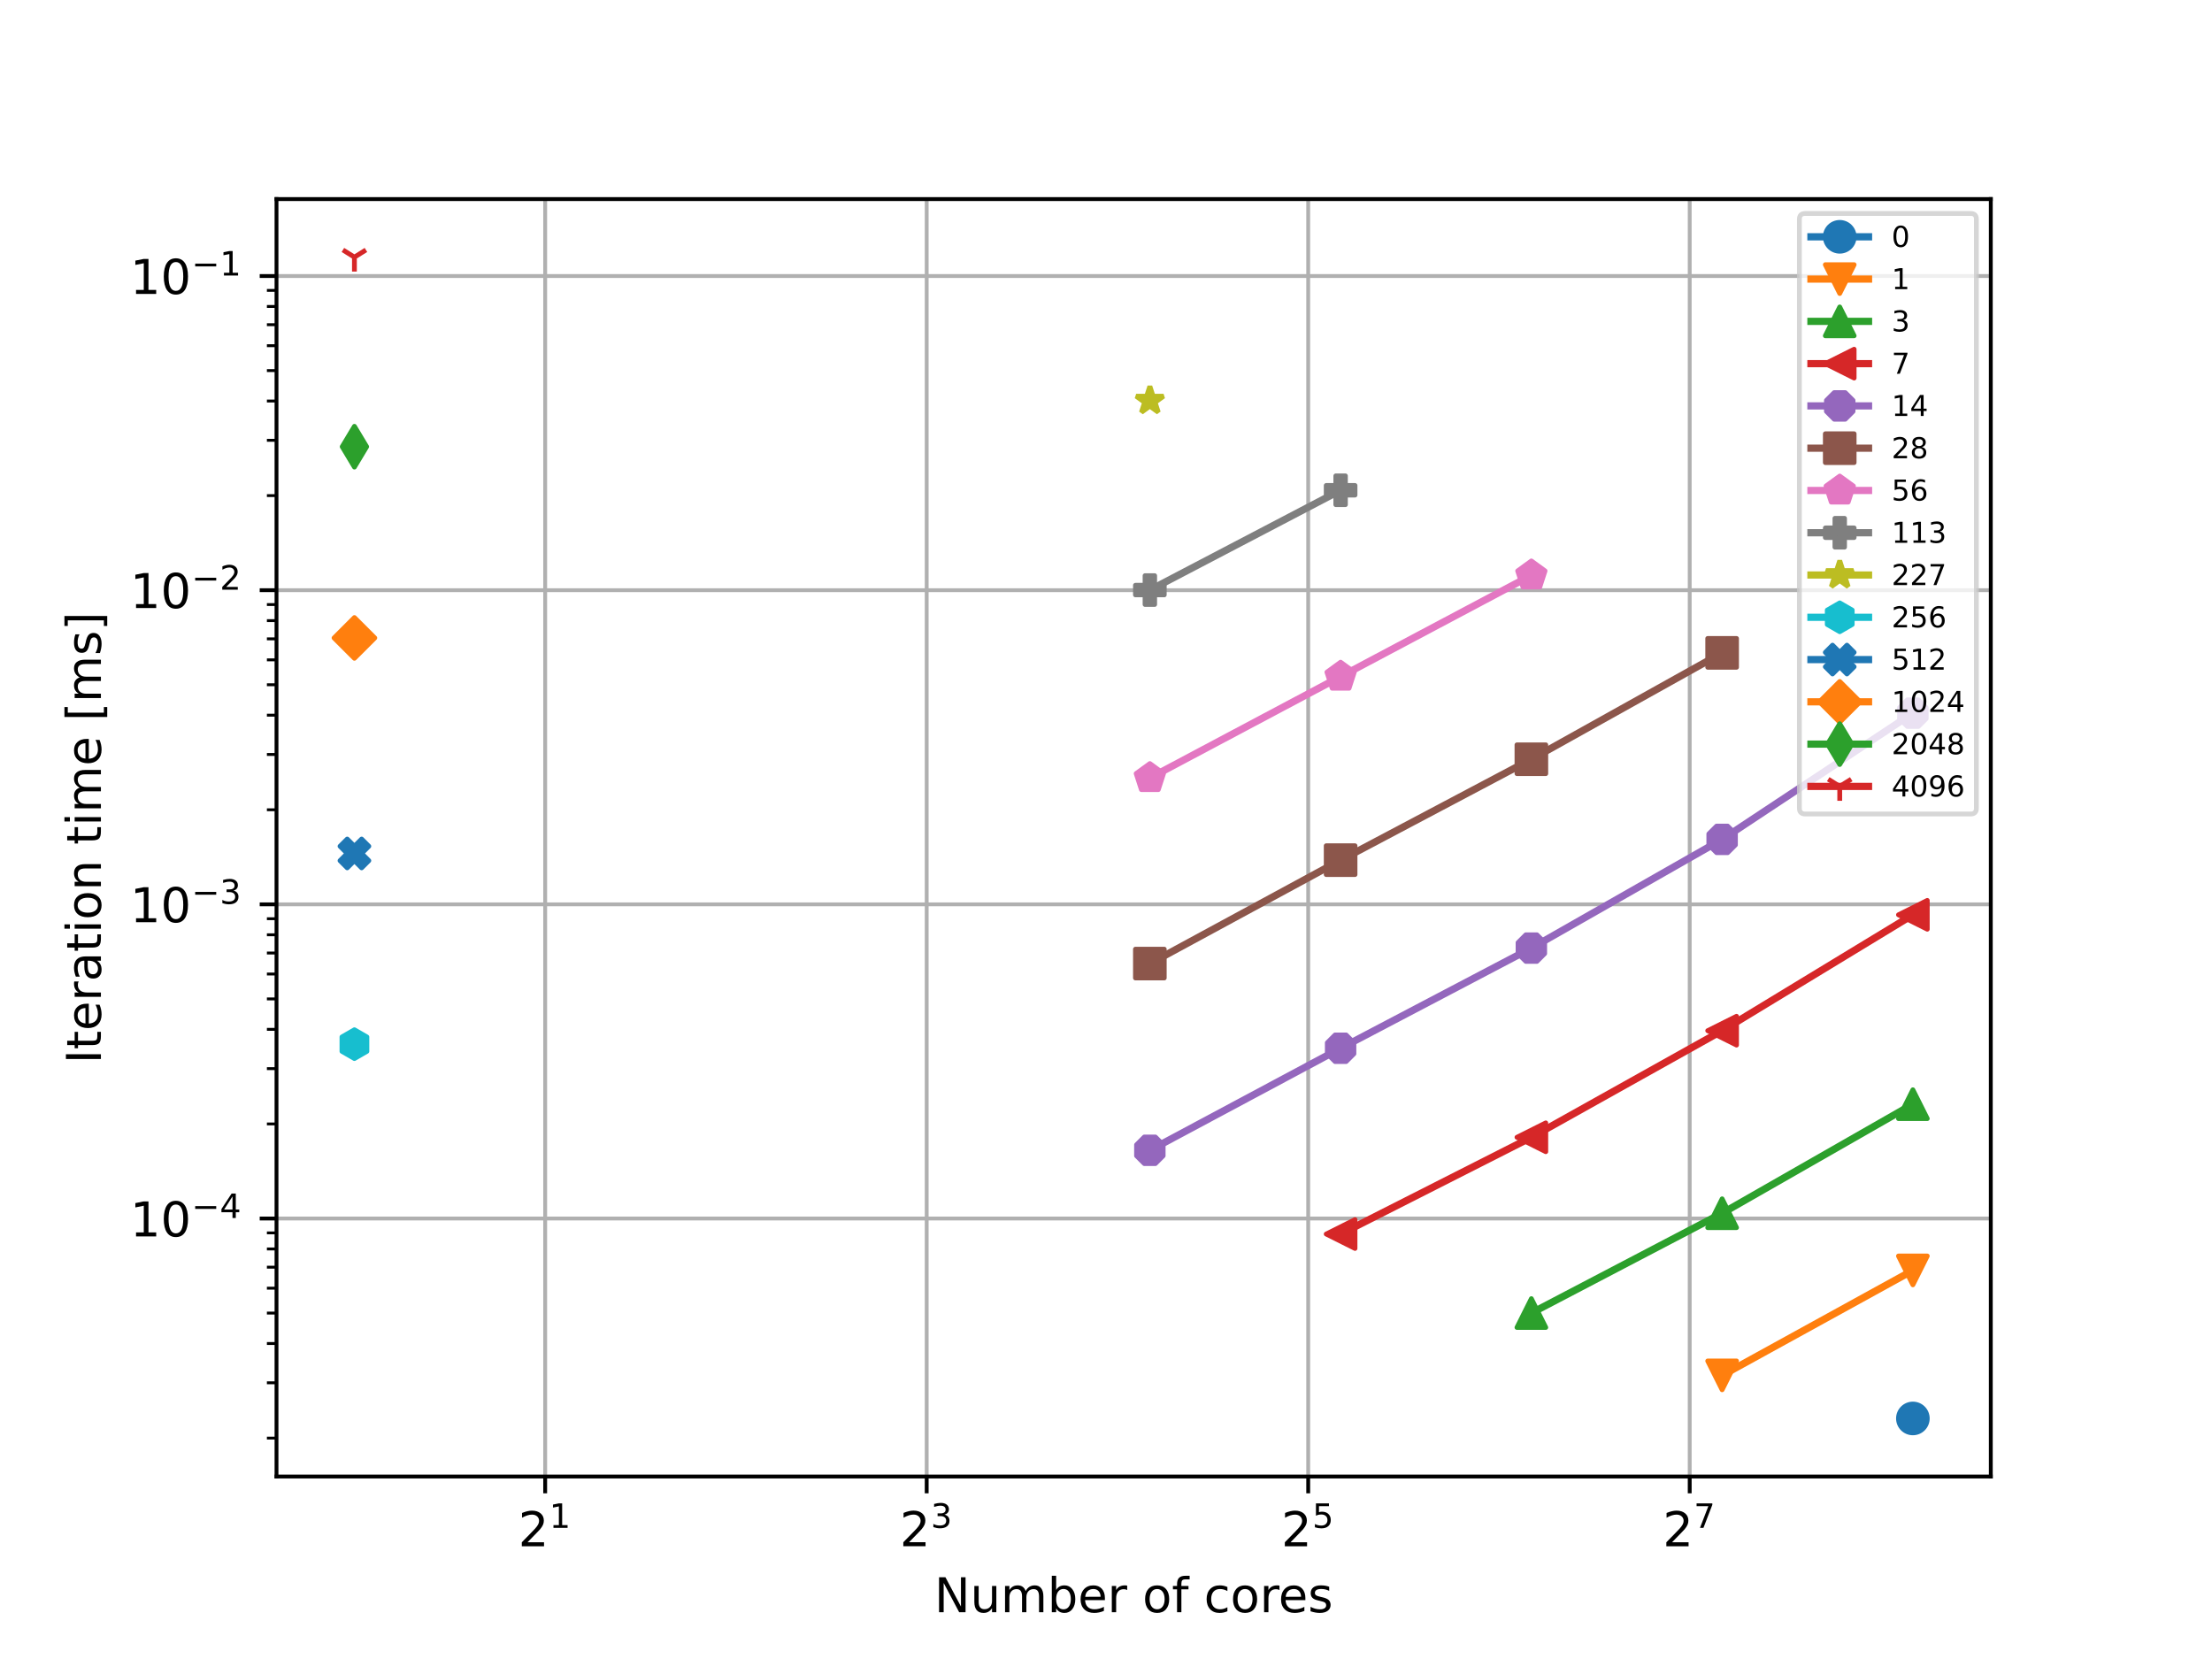 <?xml version="1.0" encoding="utf-8" standalone="no"?>
<!DOCTYPE svg PUBLIC "-//W3C//DTD SVG 1.1//EN"
  "http://www.w3.org/Graphics/SVG/1.1/DTD/svg11.dtd">
<!-- Created with matplotlib (https://matplotlib.org/) -->
<svg height="345.6pt" version="1.1" viewBox="0 0 460.8 345.6" width="460.8pt" xmlns="http://www.w3.org/2000/svg" xmlns:xlink="http://www.w3.org/1999/xlink">
 <defs>
  <style type="text/css">
*{stroke-linecap:butt;stroke-linejoin:round;}
  </style>
 </defs>
 <g id="figure_1">
  <g id="patch_1">
   <path d="M 0 345.6 
L 460.8 345.6 
L 460.8 0 
L 0 0 
z
" style="fill:#ffffff;"/>
  </g>
  <g id="axes_1">
   <g id="patch_2">
    <path d="M 57.6 307.584 
L 414.72 307.584 
L 414.72 41.472 
L 57.6 41.472 
z
" style="fill:#ffffff;"/>
   </g>
   <g id="matplotlib.axis_1">
    <g id="xtick_1">
     <g id="line2d_1">
      <path clip-path="url(#p48993c7943)" d="M 113.57 307.584 
L 113.57 41.472 
" style="fill:none;stroke:#b0b0b0;stroke-linecap:square;stroke-width:0.8;"/>
     </g>
     <g id="line2d_2">
      <defs>
       <path d="M 0 0 
L 0 3.5 
" id="ma64b5d88a6" style="stroke:#000000;stroke-width:0.8;"/>
      </defs>
      <g>
       <use style="stroke:#000000;stroke-width:0.8;" x="113.57" xlink:href="#ma64b5d88a6" y="307.584"/>
      </g>
     </g>
     <g id="text_1">
      <!-- $\mathdefault{2^{1}}$ -->
      <defs>
       <path d="M 19.188 8.297 
L 53.609 8.297 
L 53.609 0 
L 7.328 0 
L 7.328 8.297 
Q 12.938 14.109 22.625 23.891 
Q 32.328 33.688 34.812 36.531 
Q 39.547 41.844 41.422 45.531 
Q 43.312 49.219 43.312 52.781 
Q 43.312 58.594 39.234 62.25 
Q 35.156 65.922 28.609 65.922 
Q 23.969 65.922 18.812 64.312 
Q 13.672 62.703 7.812 59.422 
L 7.812 69.391 
Q 13.766 71.781 18.938 73 
Q 24.125 74.219 28.422 74.219 
Q 39.75 74.219 46.484 68.547 
Q 53.219 62.891 53.219 53.422 
Q 53.219 48.922 51.531 44.891 
Q 49.859 40.875 45.406 35.406 
Q 44.188 33.984 37.641 27.219 
Q 31.109 20.453 19.188 8.297 
z
" id="DejaVuSans-50"/>
       <path d="M 12.406 8.297 
L 28.516 8.297 
L 28.516 63.922 
L 10.984 60.406 
L 10.984 69.391 
L 28.422 72.906 
L 38.281 72.906 
L 38.281 8.297 
L 54.391 8.297 
L 54.391 0 
L 12.406 0 
z
" id="DejaVuSans-49"/>
      </defs>
      <g transform="translate(107.97 322.182)scale(0.1 -0.1)">
       <use transform="translate(0 0.684)" xlink:href="#DejaVuSans-50"/>
       <use transform="translate(64.58 38.966)scale(0.7)" xlink:href="#DejaVuSans-49"/>
      </g>
     </g>
    </g>
    <g id="xtick_2">
     <g id="line2d_3">
      <path clip-path="url(#p48993c7943)" d="M 193.046 307.584 
L 193.046 41.472 
" style="fill:none;stroke:#b0b0b0;stroke-linecap:square;stroke-width:0.8;"/>
     </g>
     <g id="line2d_4">
      <g>
       <use style="stroke:#000000;stroke-width:0.8;" x="193.046" xlink:href="#ma64b5d88a6" y="307.584"/>
      </g>
     </g>
     <g id="text_2">
      <!-- $\mathdefault{2^{3}}$ -->
      <defs>
       <path d="M 40.578 39.312 
Q 47.656 37.797 51.625 33 
Q 55.609 28.219 55.609 21.188 
Q 55.609 10.406 48.188 4.484 
Q 40.766 -1.422 27.094 -1.422 
Q 22.516 -1.422 17.656 -0.516 
Q 12.797 0.391 7.625 2.203 
L 7.625 11.719 
Q 11.719 9.328 16.594 8.109 
Q 21.484 6.891 26.812 6.891 
Q 36.078 6.891 40.938 10.547 
Q 45.797 14.203 45.797 21.188 
Q 45.797 27.641 41.281 31.266 
Q 36.766 34.906 28.719 34.906 
L 20.219 34.906 
L 20.219 43.016 
L 29.109 43.016 
Q 36.375 43.016 40.234 45.922 
Q 44.094 48.828 44.094 54.297 
Q 44.094 59.906 40.109 62.906 
Q 36.141 65.922 28.719 65.922 
Q 24.656 65.922 20.016 65.031 
Q 15.375 64.156 9.812 62.312 
L 9.812 71.094 
Q 15.438 72.656 20.344 73.438 
Q 25.25 74.219 29.594 74.219 
Q 40.828 74.219 47.359 69.109 
Q 53.906 64.016 53.906 55.328 
Q 53.906 49.266 50.438 45.094 
Q 46.969 40.922 40.578 39.312 
z
" id="DejaVuSans-51"/>
      </defs>
      <g transform="translate(187.446 322.182)scale(0.1 -0.1)">
       <use transform="translate(0 0.766)" xlink:href="#DejaVuSans-50"/>
       <use transform="translate(64.58 39.047)scale(0.7)" xlink:href="#DejaVuSans-51"/>
      </g>
     </g>
    </g>
    <g id="xtick_3">
     <g id="line2d_5">
      <path clip-path="url(#p48993c7943)" d="M 272.522 307.584 
L 272.522 41.472 
" style="fill:none;stroke:#b0b0b0;stroke-linecap:square;stroke-width:0.8;"/>
     </g>
     <g id="line2d_6">
      <g>
       <use style="stroke:#000000;stroke-width:0.8;" x="272.522" xlink:href="#ma64b5d88a6" y="307.584"/>
      </g>
     </g>
     <g id="text_3">
      <!-- $\mathdefault{2^{5}}$ -->
      <defs>
       <path d="M 10.797 72.906 
L 49.516 72.906 
L 49.516 64.594 
L 19.828 64.594 
L 19.828 46.734 
Q 21.969 47.469 24.109 47.828 
Q 26.266 48.188 28.422 48.188 
Q 40.625 48.188 47.75 41.5 
Q 54.891 34.812 54.891 23.391 
Q 54.891 11.625 47.562 5.094 
Q 40.234 -1.422 26.906 -1.422 
Q 22.312 -1.422 17.547 -0.641 
Q 12.797 0.141 7.719 1.703 
L 7.719 11.625 
Q 12.109 9.234 16.797 8.062 
Q 21.484 6.891 26.703 6.891 
Q 35.156 6.891 40.078 11.328 
Q 45.016 15.766 45.016 23.391 
Q 45.016 31 40.078 35.438 
Q 35.156 39.891 26.703 39.891 
Q 22.75 39.891 18.812 39.016 
Q 14.891 38.141 10.797 36.281 
z
" id="DejaVuSans-53"/>
      </defs>
      <g transform="translate(266.922 322.182)scale(0.1 -0.1)">
       <use transform="translate(0 0.684)" xlink:href="#DejaVuSans-50"/>
       <use transform="translate(64.58 38.966)scale(0.7)" xlink:href="#DejaVuSans-53"/>
      </g>
     </g>
    </g>
    <g id="xtick_4">
     <g id="line2d_7">
      <path clip-path="url(#p48993c7943)" d="M 351.997 307.584 
L 351.997 41.472 
" style="fill:none;stroke:#b0b0b0;stroke-linecap:square;stroke-width:0.8;"/>
     </g>
     <g id="line2d_8">
      <g>
       <use style="stroke:#000000;stroke-width:0.8;" x="351.997" xlink:href="#ma64b5d88a6" y="307.584"/>
      </g>
     </g>
     <g id="text_4">
      <!-- $\mathdefault{2^{7}}$ -->
      <defs>
       <path d="M 8.203 72.906 
L 55.078 72.906 
L 55.078 68.703 
L 28.609 0 
L 18.312 0 
L 43.219 64.594 
L 8.203 64.594 
z
" id="DejaVuSans-55"/>
      </defs>
      <g transform="translate(346.397 322.182)scale(0.1 -0.1)">
       <use transform="translate(0 0.684)" xlink:href="#DejaVuSans-50"/>
       <use transform="translate(64.58 38.966)scale(0.7)" xlink:href="#DejaVuSans-55"/>
      </g>
     </g>
    </g>
    <g id="text_5">
     <!-- Number of cores -->
     <defs>
      <path d="M 9.812 72.906 
L 23.094 72.906 
L 55.422 11.922 
L 55.422 72.906 
L 64.984 72.906 
L 64.984 0 
L 51.703 0 
L 19.391 60.984 
L 19.391 0 
L 9.812 0 
z
" id="DejaVuSans-78"/>
      <path d="M 8.5 21.578 
L 8.5 54.688 
L 17.484 54.688 
L 17.484 21.922 
Q 17.484 14.156 20.5 10.266 
Q 23.531 6.391 29.594 6.391 
Q 36.859 6.391 41.078 11.031 
Q 45.312 15.672 45.312 23.688 
L 45.312 54.688 
L 54.297 54.688 
L 54.297 0 
L 45.312 0 
L 45.312 8.406 
Q 42.047 3.422 37.719 1 
Q 33.406 -1.422 27.688 -1.422 
Q 18.266 -1.422 13.375 4.438 
Q 8.5 10.297 8.5 21.578 
z
M 31.109 56 
z
" id="DejaVuSans-117"/>
      <path d="M 52 44.188 
Q 55.375 50.25 60.062 53.125 
Q 64.75 56 71.094 56 
Q 79.641 56 84.281 50.016 
Q 88.922 44.047 88.922 33.016 
L 88.922 0 
L 79.891 0 
L 79.891 32.719 
Q 79.891 40.578 77.094 44.375 
Q 74.312 48.188 68.609 48.188 
Q 61.625 48.188 57.562 43.547 
Q 53.516 38.922 53.516 30.906 
L 53.516 0 
L 44.484 0 
L 44.484 32.719 
Q 44.484 40.625 41.703 44.406 
Q 38.922 48.188 33.109 48.188 
Q 26.219 48.188 22.156 43.531 
Q 18.109 38.875 18.109 30.906 
L 18.109 0 
L 9.078 0 
L 9.078 54.688 
L 18.109 54.688 
L 18.109 46.188 
Q 21.188 51.219 25.484 53.609 
Q 29.781 56 35.688 56 
Q 41.656 56 45.828 52.969 
Q 50 49.953 52 44.188 
z
" id="DejaVuSans-109"/>
      <path d="M 48.688 27.297 
Q 48.688 37.203 44.609 42.844 
Q 40.531 48.484 33.406 48.484 
Q 26.266 48.484 22.188 42.844 
Q 18.109 37.203 18.109 27.297 
Q 18.109 17.391 22.188 11.75 
Q 26.266 6.109 33.406 6.109 
Q 40.531 6.109 44.609 11.75 
Q 48.688 17.391 48.688 27.297 
z
M 18.109 46.391 
Q 20.953 51.266 25.266 53.625 
Q 29.594 56 35.594 56 
Q 45.562 56 51.781 48.094 
Q 58.016 40.188 58.016 27.297 
Q 58.016 14.406 51.781 6.484 
Q 45.562 -1.422 35.594 -1.422 
Q 29.594 -1.422 25.266 0.953 
Q 20.953 3.328 18.109 8.203 
L 18.109 0 
L 9.078 0 
L 9.078 75.984 
L 18.109 75.984 
z
" id="DejaVuSans-98"/>
      <path d="M 56.203 29.594 
L 56.203 25.203 
L 14.891 25.203 
Q 15.484 15.922 20.484 11.062 
Q 25.484 6.203 34.422 6.203 
Q 39.594 6.203 44.453 7.469 
Q 49.312 8.734 54.109 11.281 
L 54.109 2.781 
Q 49.266 0.734 44.188 -0.344 
Q 39.109 -1.422 33.891 -1.422 
Q 20.797 -1.422 13.156 6.188 
Q 5.516 13.812 5.516 26.812 
Q 5.516 40.234 12.766 48.109 
Q 20.016 56 32.328 56 
Q 43.359 56 49.781 48.891 
Q 56.203 41.797 56.203 29.594 
z
M 47.219 32.234 
Q 47.125 39.594 43.094 43.984 
Q 39.062 48.391 32.422 48.391 
Q 24.906 48.391 20.391 44.141 
Q 15.875 39.891 15.188 32.172 
z
" id="DejaVuSans-101"/>
      <path d="M 41.109 46.297 
Q 39.594 47.172 37.812 47.578 
Q 36.031 48 33.891 48 
Q 26.266 48 22.188 43.047 
Q 18.109 38.094 18.109 28.812 
L 18.109 0 
L 9.078 0 
L 9.078 54.688 
L 18.109 54.688 
L 18.109 46.188 
Q 20.953 51.172 25.484 53.578 
Q 30.031 56 36.531 56 
Q 37.453 56 38.578 55.875 
Q 39.703 55.766 41.062 55.516 
z
" id="DejaVuSans-114"/>
      <path id="DejaVuSans-32"/>
      <path d="M 30.609 48.391 
Q 23.391 48.391 19.188 42.75 
Q 14.984 37.109 14.984 27.297 
Q 14.984 17.484 19.156 11.844 
Q 23.344 6.203 30.609 6.203 
Q 37.797 6.203 41.984 11.859 
Q 46.188 17.531 46.188 27.297 
Q 46.188 37.016 41.984 42.703 
Q 37.797 48.391 30.609 48.391 
z
M 30.609 56 
Q 42.328 56 49.016 48.375 
Q 55.719 40.766 55.719 27.297 
Q 55.719 13.875 49.016 6.219 
Q 42.328 -1.422 30.609 -1.422 
Q 18.844 -1.422 12.172 6.219 
Q 5.516 13.875 5.516 27.297 
Q 5.516 40.766 12.172 48.375 
Q 18.844 56 30.609 56 
z
" id="DejaVuSans-111"/>
      <path d="M 37.109 75.984 
L 37.109 68.5 
L 28.516 68.5 
Q 23.688 68.5 21.797 66.547 
Q 19.922 64.594 19.922 59.516 
L 19.922 54.688 
L 34.719 54.688 
L 34.719 47.703 
L 19.922 47.703 
L 19.922 0 
L 10.891 0 
L 10.891 47.703 
L 2.297 47.703 
L 2.297 54.688 
L 10.891 54.688 
L 10.891 58.5 
Q 10.891 67.625 15.141 71.797 
Q 19.391 75.984 28.609 75.984 
z
" id="DejaVuSans-102"/>
      <path d="M 48.781 52.594 
L 48.781 44.188 
Q 44.969 46.297 41.141 47.344 
Q 37.312 48.391 33.406 48.391 
Q 24.656 48.391 19.812 42.844 
Q 14.984 37.312 14.984 27.297 
Q 14.984 17.281 19.812 11.734 
Q 24.656 6.203 33.406 6.203 
Q 37.312 6.203 41.141 7.25 
Q 44.969 8.297 48.781 10.406 
L 48.781 2.094 
Q 45.016 0.344 40.984 -0.531 
Q 36.969 -1.422 32.422 -1.422 
Q 20.062 -1.422 12.781 6.344 
Q 5.516 14.109 5.516 27.297 
Q 5.516 40.672 12.859 48.328 
Q 20.219 56 33.016 56 
Q 37.156 56 41.109 55.141 
Q 45.062 54.297 48.781 52.594 
z
" id="DejaVuSans-99"/>
      <path d="M 44.281 53.078 
L 44.281 44.578 
Q 40.484 46.531 36.375 47.5 
Q 32.281 48.484 27.875 48.484 
Q 21.188 48.484 17.844 46.438 
Q 14.5 44.391 14.5 40.281 
Q 14.5 37.156 16.891 35.375 
Q 19.281 33.594 26.516 31.984 
L 29.594 31.297 
Q 39.156 29.25 43.188 25.516 
Q 47.219 21.781 47.219 15.094 
Q 47.219 7.469 41.188 3.016 
Q 35.156 -1.422 24.609 -1.422 
Q 20.219 -1.422 15.453 -0.562 
Q 10.688 0.297 5.422 2 
L 5.422 11.281 
Q 10.406 8.688 15.234 7.391 
Q 20.062 6.109 24.812 6.109 
Q 31.156 6.109 34.562 8.281 
Q 37.984 10.453 37.984 14.406 
Q 37.984 18.062 35.516 20.016 
Q 33.062 21.969 24.703 23.781 
L 21.578 24.516 
Q 13.234 26.266 9.516 29.906 
Q 5.812 33.547 5.812 39.891 
Q 5.812 47.609 11.281 51.797 
Q 16.75 56 26.812 56 
Q 31.781 56 36.172 55.266 
Q 40.578 54.547 44.281 53.078 
z
" id="DejaVuSans-115"/>
     </defs>
     <g transform="translate(194.644 335.861)scale(0.1 -0.1)">
      <use xlink:href="#DejaVuSans-78"/>
      <use x="74.805" xlink:href="#DejaVuSans-117"/>
      <use x="138.184" xlink:href="#DejaVuSans-109"/>
      <use x="235.596" xlink:href="#DejaVuSans-98"/>
      <use x="299.072" xlink:href="#DejaVuSans-101"/>
      <use x="360.596" xlink:href="#DejaVuSans-114"/>
      <use x="401.709" xlink:href="#DejaVuSans-32"/>
      <use x="433.496" xlink:href="#DejaVuSans-111"/>
      <use x="494.678" xlink:href="#DejaVuSans-102"/>
      <use x="529.883" xlink:href="#DejaVuSans-32"/>
      <use x="561.67" xlink:href="#DejaVuSans-99"/>
      <use x="616.65" xlink:href="#DejaVuSans-111"/>
      <use x="677.832" xlink:href="#DejaVuSans-114"/>
      <use x="716.695" xlink:href="#DejaVuSans-101"/>
      <use x="778.219" xlink:href="#DejaVuSans-115"/>
     </g>
    </g>
   </g>
   <g id="matplotlib.axis_2">
    <g id="ytick_1">
     <g id="line2d_9">
      <path clip-path="url(#p48993c7943)" d="M 57.6 253.837 
L 414.72 253.837 
" style="fill:none;stroke:#b0b0b0;stroke-linecap:square;stroke-width:0.8;"/>
     </g>
     <g id="line2d_10">
      <defs>
       <path d="M 0 0 
L -3.5 0 
" id="m80e54c0618" style="stroke:#000000;stroke-width:0.8;"/>
      </defs>
      <g>
       <use style="stroke:#000000;stroke-width:0.8;" x="57.6" xlink:href="#m80e54c0618" y="253.837"/>
      </g>
     </g>
     <g id="text_6">
      <!-- $\mathdefault{10^{-4}}$ -->
      <defs>
       <path d="M 31.781 66.406 
Q 24.172 66.406 20.328 58.906 
Q 16.5 51.422 16.5 36.375 
Q 16.5 21.391 20.328 13.891 
Q 24.172 6.391 31.781 6.391 
Q 39.453 6.391 43.281 13.891 
Q 47.125 21.391 47.125 36.375 
Q 47.125 51.422 43.281 58.906 
Q 39.453 66.406 31.781 66.406 
z
M 31.781 74.219 
Q 44.047 74.219 50.516 64.516 
Q 56.984 54.828 56.984 36.375 
Q 56.984 17.969 50.516 8.266 
Q 44.047 -1.422 31.781 -1.422 
Q 19.531 -1.422 13.062 8.266 
Q 6.594 17.969 6.594 36.375 
Q 6.594 54.828 13.062 64.516 
Q 19.531 74.219 31.781 74.219 
z
" id="DejaVuSans-48"/>
       <path d="M 10.594 35.5 
L 73.188 35.5 
L 73.188 27.203 
L 10.594 27.203 
z
" id="DejaVuSans-8722"/>
       <path d="M 37.797 64.312 
L 12.891 25.391 
L 37.797 25.391 
z
M 35.203 72.906 
L 47.609 72.906 
L 47.609 25.391 
L 58.016 25.391 
L 58.016 17.188 
L 47.609 17.188 
L 47.609 0 
L 37.797 0 
L 37.797 17.188 
L 4.891 17.188 
L 4.891 26.703 
z
" id="DejaVuSans-52"/>
      </defs>
      <g transform="translate(27.1 257.636)scale(0.1 -0.1)">
       <use transform="translate(0 0.684)" xlink:href="#DejaVuSans-49"/>
       <use transform="translate(63.623 0.684)" xlink:href="#DejaVuSans-48"/>
       <use transform="translate(128.203 38.966)scale(0.7)" xlink:href="#DejaVuSans-8722"/>
       <use transform="translate(186.855 38.966)scale(0.7)" xlink:href="#DejaVuSans-52"/>
      </g>
     </g>
    </g>
    <g id="ytick_2">
     <g id="line2d_11">
      <path clip-path="url(#p48993c7943)" d="M 57.6 188.391 
L 414.72 188.391 
" style="fill:none;stroke:#b0b0b0;stroke-linecap:square;stroke-width:0.8;"/>
     </g>
     <g id="line2d_12">
      <g>
       <use style="stroke:#000000;stroke-width:0.8;" x="57.6" xlink:href="#m80e54c0618" y="188.391"/>
      </g>
     </g>
     <g id="text_7">
      <!-- $\mathdefault{10^{-3}}$ -->
      <g transform="translate(27.1 192.19)scale(0.1 -0.1)">
       <use transform="translate(0 0.766)" xlink:href="#DejaVuSans-49"/>
       <use transform="translate(63.623 0.766)" xlink:href="#DejaVuSans-48"/>
       <use transform="translate(128.203 39.047)scale(0.7)" xlink:href="#DejaVuSans-8722"/>
       <use transform="translate(186.855 39.047)scale(0.7)" xlink:href="#DejaVuSans-51"/>
      </g>
     </g>
    </g>
    <g id="ytick_3">
     <g id="line2d_13">
      <path clip-path="url(#p48993c7943)" d="M 57.6 122.945 
L 414.72 122.945 
" style="fill:none;stroke:#b0b0b0;stroke-linecap:square;stroke-width:0.8;"/>
     </g>
     <g id="line2d_14">
      <g>
       <use style="stroke:#000000;stroke-width:0.8;" x="57.6" xlink:href="#m80e54c0618" y="122.945"/>
      </g>
     </g>
     <g id="text_8">
      <!-- $\mathdefault{10^{-2}}$ -->
      <g transform="translate(27.1 126.745)scale(0.1 -0.1)">
       <use transform="translate(0 0.766)" xlink:href="#DejaVuSans-49"/>
       <use transform="translate(63.623 0.766)" xlink:href="#DejaVuSans-48"/>
       <use transform="translate(128.203 39.047)scale(0.7)" xlink:href="#DejaVuSans-8722"/>
       <use transform="translate(186.855 39.047)scale(0.7)" xlink:href="#DejaVuSans-50"/>
      </g>
     </g>
    </g>
    <g id="ytick_4">
     <g id="line2d_15">
      <path clip-path="url(#p48993c7943)" d="M 57.6 57.5 
L 414.72 57.5 
" style="fill:none;stroke:#b0b0b0;stroke-linecap:square;stroke-width:0.8;"/>
     </g>
     <g id="line2d_16">
      <g>
       <use style="stroke:#000000;stroke-width:0.8;" x="57.6" xlink:href="#m80e54c0618" y="57.5"/>
      </g>
     </g>
     <g id="text_9">
      <!-- $\mathdefault{10^{-1}}$ -->
      <g transform="translate(27.1 61.299)scale(0.1 -0.1)">
       <use transform="translate(0 0.684)" xlink:href="#DejaVuSans-49"/>
       <use transform="translate(63.623 0.684)" xlink:href="#DejaVuSans-48"/>
       <use transform="translate(128.203 38.966)scale(0.7)" xlink:href="#DejaVuSans-8722"/>
       <use transform="translate(186.855 38.966)scale(0.7)" xlink:href="#DejaVuSans-49"/>
      </g>
     </g>
    </g>
    <g id="ytick_5">
     <g id="line2d_17">
      <defs>
       <path d="M 0 0 
L -2 0 
" id="m576c2c1001" style="stroke:#000000;stroke-width:0.6;"/>
      </defs>
      <g>
       <use style="stroke:#000000;stroke-width:0.6;" x="57.6" xlink:href="#m576c2c1001" y="299.581"/>
      </g>
     </g>
    </g>
    <g id="ytick_6">
     <g id="line2d_18">
      <g>
       <use style="stroke:#000000;stroke-width:0.6;" x="57.6" xlink:href="#m576c2c1001" y="288.057"/>
      </g>
     </g>
    </g>
    <g id="ytick_7">
     <g id="line2d_19">
      <g>
       <use style="stroke:#000000;stroke-width:0.6;" x="57.6" xlink:href="#m576c2c1001" y="279.88"/>
      </g>
     </g>
    </g>
    <g id="ytick_8">
     <g id="line2d_20">
      <g>
       <use style="stroke:#000000;stroke-width:0.6;" x="57.6" xlink:href="#m576c2c1001" y="273.538"/>
      </g>
     </g>
    </g>
    <g id="ytick_9">
     <g id="line2d_21">
      <g>
       <use style="stroke:#000000;stroke-width:0.6;" x="57.6" xlink:href="#m576c2c1001" y="268.356"/>
      </g>
     </g>
    </g>
    <g id="ytick_10">
     <g id="line2d_22">
      <g>
       <use style="stroke:#000000;stroke-width:0.6;" x="57.6" xlink:href="#m576c2c1001" y="263.974"/>
      </g>
     </g>
    </g>
    <g id="ytick_11">
     <g id="line2d_23">
      <g>
       <use style="stroke:#000000;stroke-width:0.6;" x="57.6" xlink:href="#m576c2c1001" y="260.179"/>
      </g>
     </g>
    </g>
    <g id="ytick_12">
     <g id="line2d_24">
      <g>
       <use style="stroke:#000000;stroke-width:0.6;" x="57.6" xlink:href="#m576c2c1001" y="256.831"/>
      </g>
     </g>
    </g>
    <g id="ytick_13">
     <g id="line2d_25">
      <g>
       <use style="stroke:#000000;stroke-width:0.6;" x="57.6" xlink:href="#m576c2c1001" y="234.135"/>
      </g>
     </g>
    </g>
    <g id="ytick_14">
     <g id="line2d_26">
      <g>
       <use style="stroke:#000000;stroke-width:0.6;" x="57.6" xlink:href="#m576c2c1001" y="222.611"/>
      </g>
     </g>
    </g>
    <g id="ytick_15">
     <g id="line2d_27">
      <g>
       <use style="stroke:#000000;stroke-width:0.6;" x="57.6" xlink:href="#m576c2c1001" y="214.434"/>
      </g>
     </g>
    </g>
    <g id="ytick_16">
     <g id="line2d_28">
      <g>
       <use style="stroke:#000000;stroke-width:0.6;" x="57.6" xlink:href="#m576c2c1001" y="208.092"/>
      </g>
     </g>
    </g>
    <g id="ytick_17">
     <g id="line2d_29">
      <g>
       <use style="stroke:#000000;stroke-width:0.6;" x="57.6" xlink:href="#m576c2c1001" y="202.91"/>
      </g>
     </g>
    </g>
    <g id="ytick_18">
     <g id="line2d_30">
      <g>
       <use style="stroke:#000000;stroke-width:0.6;" x="57.6" xlink:href="#m576c2c1001" y="198.529"/>
      </g>
     </g>
    </g>
    <g id="ytick_19">
     <g id="line2d_31">
      <g>
       <use style="stroke:#000000;stroke-width:0.6;" x="57.6" xlink:href="#m576c2c1001" y="194.733"/>
      </g>
     </g>
    </g>
    <g id="ytick_20">
     <g id="line2d_32">
      <g>
       <use style="stroke:#000000;stroke-width:0.6;" x="57.6" xlink:href="#m576c2c1001" y="191.386"/>
      </g>
     </g>
    </g>
    <g id="ytick_21">
     <g id="line2d_33">
      <g>
       <use style="stroke:#000000;stroke-width:0.6;" x="57.6" xlink:href="#m576c2c1001" y="168.69"/>
      </g>
     </g>
    </g>
    <g id="ytick_22">
     <g id="line2d_34">
      <g>
       <use style="stroke:#000000;stroke-width:0.6;" x="57.6" xlink:href="#m576c2c1001" y="157.165"/>
      </g>
     </g>
    </g>
    <g id="ytick_23">
     <g id="line2d_35">
      <g>
       <use style="stroke:#000000;stroke-width:0.6;" x="57.6" xlink:href="#m576c2c1001" y="148.989"/>
      </g>
     </g>
    </g>
    <g id="ytick_24">
     <g id="line2d_36">
      <g>
       <use style="stroke:#000000;stroke-width:0.6;" x="57.6" xlink:href="#m576c2c1001" y="142.646"/>
      </g>
     </g>
    </g>
    <g id="ytick_25">
     <g id="line2d_37">
      <g>
       <use style="stroke:#000000;stroke-width:0.6;" x="57.6" xlink:href="#m576c2c1001" y="137.464"/>
      </g>
     </g>
    </g>
    <g id="ytick_26">
     <g id="line2d_38">
      <g>
       <use style="stroke:#000000;stroke-width:0.6;" x="57.6" xlink:href="#m576c2c1001" y="133.083"/>
      </g>
     </g>
    </g>
    <g id="ytick_27">
     <g id="line2d_39">
      <g>
       <use style="stroke:#000000;stroke-width:0.6;" x="57.6" xlink:href="#m576c2c1001" y="129.288"/>
      </g>
     </g>
    </g>
    <g id="ytick_28">
     <g id="line2d_40">
      <g>
       <use style="stroke:#000000;stroke-width:0.6;" x="57.6" xlink:href="#m576c2c1001" y="125.94"/>
      </g>
     </g>
    </g>
    <g id="ytick_29">
     <g id="line2d_41">
      <g>
       <use style="stroke:#000000;stroke-width:0.6;" x="57.6" xlink:href="#m576c2c1001" y="103.244"/>
      </g>
     </g>
    </g>
    <g id="ytick_30">
     <g id="line2d_42">
      <g>
       <use style="stroke:#000000;stroke-width:0.6;" x="57.6" xlink:href="#m576c2c1001" y="91.72"/>
      </g>
     </g>
    </g>
    <g id="ytick_31">
     <g id="line2d_43">
      <g>
       <use style="stroke:#000000;stroke-width:0.6;" x="57.6" xlink:href="#m576c2c1001" y="83.543"/>
      </g>
     </g>
    </g>
    <g id="ytick_32">
     <g id="line2d_44">
      <g>
       <use style="stroke:#000000;stroke-width:0.6;" x="57.6" xlink:href="#m576c2c1001" y="77.201"/>
      </g>
     </g>
    </g>
    <g id="ytick_33">
     <g id="line2d_45">
      <g>
       <use style="stroke:#000000;stroke-width:0.6;" x="57.6" xlink:href="#m576c2c1001" y="72.019"/>
      </g>
     </g>
    </g>
    <g id="ytick_34">
     <g id="line2d_46">
      <g>
       <use style="stroke:#000000;stroke-width:0.6;" x="57.6" xlink:href="#m576c2c1001" y="67.637"/>
      </g>
     </g>
    </g>
    <g id="ytick_35">
     <g id="line2d_47">
      <g>
       <use style="stroke:#000000;stroke-width:0.6;" x="57.6" xlink:href="#m576c2c1001" y="63.842"/>
      </g>
     </g>
    </g>
    <g id="ytick_36">
     <g id="line2d_48">
      <g>
       <use style="stroke:#000000;stroke-width:0.6;" x="57.6" xlink:href="#m576c2c1001" y="60.494"/>
      </g>
     </g>
    </g>
    <g id="text_10">
     <!-- Iteration time [ms] -->
     <defs>
      <path d="M 9.812 72.906 
L 19.672 72.906 
L 19.672 0 
L 9.812 0 
z
" id="DejaVuSans-73"/>
      <path d="M 18.312 70.219 
L 18.312 54.688 
L 36.812 54.688 
L 36.812 47.703 
L 18.312 47.703 
L 18.312 18.016 
Q 18.312 11.328 20.141 9.422 
Q 21.969 7.516 27.594 7.516 
L 36.812 7.516 
L 36.812 0 
L 27.594 0 
Q 17.188 0 13.234 3.875 
Q 9.281 7.766 9.281 18.016 
L 9.281 47.703 
L 2.688 47.703 
L 2.688 54.688 
L 9.281 54.688 
L 9.281 70.219 
z
" id="DejaVuSans-116"/>
      <path d="M 34.281 27.484 
Q 23.391 27.484 19.188 25 
Q 14.984 22.516 14.984 16.5 
Q 14.984 11.719 18.141 8.906 
Q 21.297 6.109 26.703 6.109 
Q 34.188 6.109 38.703 11.406 
Q 43.219 16.703 43.219 25.484 
L 43.219 27.484 
z
M 52.203 31.203 
L 52.203 0 
L 43.219 0 
L 43.219 8.297 
Q 40.141 3.328 35.547 0.953 
Q 30.953 -1.422 24.312 -1.422 
Q 15.922 -1.422 10.953 3.297 
Q 6 8.016 6 15.922 
Q 6 25.141 12.172 29.828 
Q 18.359 34.516 30.609 34.516 
L 43.219 34.516 
L 43.219 35.406 
Q 43.219 41.609 39.141 45 
Q 35.062 48.391 27.688 48.391 
Q 23 48.391 18.547 47.266 
Q 14.109 46.141 10.016 43.891 
L 10.016 52.203 
Q 14.938 54.109 19.578 55.047 
Q 24.219 56 28.609 56 
Q 40.484 56 46.344 49.844 
Q 52.203 43.703 52.203 31.203 
z
" id="DejaVuSans-97"/>
      <path d="M 9.422 54.688 
L 18.406 54.688 
L 18.406 0 
L 9.422 0 
z
M 9.422 75.984 
L 18.406 75.984 
L 18.406 64.594 
L 9.422 64.594 
z
" id="DejaVuSans-105"/>
      <path d="M 54.891 33.016 
L 54.891 0 
L 45.906 0 
L 45.906 32.719 
Q 45.906 40.484 42.875 44.328 
Q 39.844 48.188 33.797 48.188 
Q 26.516 48.188 22.312 43.547 
Q 18.109 38.922 18.109 30.906 
L 18.109 0 
L 9.078 0 
L 9.078 54.688 
L 18.109 54.688 
L 18.109 46.188 
Q 21.344 51.125 25.703 53.562 
Q 30.078 56 35.797 56 
Q 45.219 56 50.047 50.172 
Q 54.891 44.344 54.891 33.016 
z
" id="DejaVuSans-110"/>
      <path d="M 8.594 75.984 
L 29.297 75.984 
L 29.297 69 
L 17.578 69 
L 17.578 -6.203 
L 29.297 -6.203 
L 29.297 -13.188 
L 8.594 -13.188 
z
" id="DejaVuSans-91"/>
      <path d="M 30.422 75.984 
L 30.422 -13.188 
L 9.719 -13.188 
L 9.719 -6.203 
L 21.391 -6.203 
L 21.391 69 
L 9.719 69 
L 9.719 75.984 
z
" id="DejaVuSans-93"/>
     </defs>
     <g transform="translate(21.02 221.587)rotate(-90)scale(0.1 -0.1)">
      <use xlink:href="#DejaVuSans-73"/>
      <use x="29.492" xlink:href="#DejaVuSans-116"/>
      <use x="68.701" xlink:href="#DejaVuSans-101"/>
      <use x="130.225" xlink:href="#DejaVuSans-114"/>
      <use x="171.338" xlink:href="#DejaVuSans-97"/>
      <use x="232.617" xlink:href="#DejaVuSans-116"/>
      <use x="271.826" xlink:href="#DejaVuSans-105"/>
      <use x="299.609" xlink:href="#DejaVuSans-111"/>
      <use x="360.791" xlink:href="#DejaVuSans-110"/>
      <use x="424.17" xlink:href="#DejaVuSans-32"/>
      <use x="455.957" xlink:href="#DejaVuSans-116"/>
      <use x="495.166" xlink:href="#DejaVuSans-105"/>
      <use x="522.949" xlink:href="#DejaVuSans-109"/>
      <use x="620.361" xlink:href="#DejaVuSans-101"/>
      <use x="681.885" xlink:href="#DejaVuSans-32"/>
      <use x="713.672" xlink:href="#DejaVuSans-91"/>
      <use x="752.686" xlink:href="#DejaVuSans-109"/>
      <use x="850.098" xlink:href="#DejaVuSans-115"/>
      <use x="902.197" xlink:href="#DejaVuSans-93"/>
     </g>
    </g>
   </g>
   <g id="line2d_49">
    <path clip-path="url(#p48993c7943)" d="M 398.487 295.488 
" style="fill:none;stroke:#1f77b4;stroke-linecap:square;stroke-width:1.5;"/>
    <defs>
     <path d="M 0 3 
C 0.796 3 1.559 2.684 2.121 2.121 
C 2.684 1.559 3 0.796 3 0 
C 3 -0.796 2.684 -1.559 2.121 -2.121 
C 1.559 -2.684 0.796 -3 0 -3 
C -0.796 -3 -1.559 -2.684 -2.121 -2.121 
C -2.684 -1.559 -3 -0.796 -3 0 
C -3 0.796 -2.684 1.559 -2.121 2.121 
C -1.559 2.684 -0.796 3 0 3 
z
" id="mc44124afeb" style="stroke:#1f77b4;"/>
    </defs>
    <g clip-path="url(#p48993c7943)">
     <use style="fill:#1f77b4;stroke:#1f77b4;" x="398.487" xlink:href="#mc44124afeb" y="295.488"/>
    </g>
   </g>
   <g id="line2d_50">
    <path clip-path="url(#p48993c7943)" d="M 358.75 286.515 
L 398.487 264.65 
" style="fill:none;stroke:#ff7f0e;stroke-linecap:square;stroke-width:1.5;"/>
    <defs>
     <path d="M -0 3 
L 3 -3 
L -3 -3 
z
" id="ma3ab7b143d" style="stroke:#ff7f0e;stroke-linejoin:miter;"/>
    </defs>
    <g clip-path="url(#p48993c7943)">
     <use style="fill:#ff7f0e;stroke:#ff7f0e;stroke-linejoin:miter;" x="358.75" xlink:href="#ma3ab7b143d" y="286.515"/>
     <use style="fill:#ff7f0e;stroke:#ff7f0e;stroke-linejoin:miter;" x="398.487" xlink:href="#ma3ab7b143d" y="264.65"/>
    </g>
   </g>
   <g id="line2d_51">
    <path clip-path="url(#p48993c7943)" d="M 319.012 273.531 
L 358.75 252.738 
L 398.487 230.024 
" style="fill:none;stroke:#2ca02c;stroke-linecap:square;stroke-width:1.5;"/>
    <defs>
     <path d="M 0 -3 
L -3 3 
L 3 3 
z
" id="maaec6bc828" style="stroke:#2ca02c;stroke-linejoin:miter;"/>
    </defs>
    <g clip-path="url(#p48993c7943)">
     <use style="fill:#2ca02c;stroke:#2ca02c;stroke-linejoin:miter;" x="319.012" xlink:href="#maaec6bc828" y="273.531"/>
     <use style="fill:#2ca02c;stroke:#2ca02c;stroke-linejoin:miter;" x="358.75" xlink:href="#maaec6bc828" y="252.738"/>
     <use style="fill:#2ca02c;stroke:#2ca02c;stroke-linejoin:miter;" x="398.487" xlink:href="#maaec6bc828" y="230.024"/>
    </g>
   </g>
   <g id="line2d_52">
    <path clip-path="url(#p48993c7943)" d="M 279.274 257.072 
L 319.012 236.918 
L 358.75 214.71 
L 398.487 190.571 
" style="fill:none;stroke:#d62728;stroke-linecap:square;stroke-width:1.5;"/>
    <defs>
     <path d="M -3 -0 
L 3 3 
L 3 -3 
z
" id="m723bc0490f" style="stroke:#d62728;stroke-linejoin:miter;"/>
    </defs>
    <g clip-path="url(#p48993c7943)">
     <use style="fill:#d62728;stroke:#d62728;stroke-linejoin:miter;" x="279.274" xlink:href="#m723bc0490f" y="257.072"/>
     <use style="fill:#d62728;stroke:#d62728;stroke-linejoin:miter;" x="319.012" xlink:href="#m723bc0490f" y="236.918"/>
     <use style="fill:#d62728;stroke:#d62728;stroke-linejoin:miter;" x="358.75" xlink:href="#m723bc0490f" y="214.71"/>
     <use style="fill:#d62728;stroke:#d62728;stroke-linejoin:miter;" x="398.487" xlink:href="#m723bc0490f" y="190.571"/>
    </g>
   </g>
   <g id="line2d_53">
    <path clip-path="url(#p48993c7943)" d="M 239.536 239.627 
L 279.274 218.37 
L 319.012 197.504 
L 358.75 174.861 
L 398.487 148.56 
" style="fill:none;stroke:#9467bd;stroke-linecap:square;stroke-width:1.5;"/>
    <defs>
     <path d="M -1.148 -2.772 
L -2.772 -1.148 
L -2.772 1.148 
L -1.148 2.772 
L 1.148 2.772 
L 2.772 1.148 
L 2.772 -1.148 
L 1.148 -2.772 
z
" id="m8637cd36ee" style="stroke:#9467bd;stroke-linejoin:miter;"/>
    </defs>
    <g clip-path="url(#p48993c7943)">
     <use style="fill:#9467bd;stroke:#9467bd;stroke-linejoin:miter;" x="239.536" xlink:href="#m8637cd36ee" y="239.627"/>
     <use style="fill:#9467bd;stroke:#9467bd;stroke-linejoin:miter;" x="279.274" xlink:href="#m8637cd36ee" y="218.37"/>
     <use style="fill:#9467bd;stroke:#9467bd;stroke-linejoin:miter;" x="319.012" xlink:href="#m8637cd36ee" y="197.504"/>
     <use style="fill:#9467bd;stroke:#9467bd;stroke-linejoin:miter;" x="358.75" xlink:href="#m8637cd36ee" y="174.861"/>
     <use style="fill:#9467bd;stroke:#9467bd;stroke-linejoin:miter;" x="398.487" xlink:href="#m8637cd36ee" y="148.56"/>
    </g>
   </g>
   <g id="line2d_54">
    <path clip-path="url(#p48993c7943)" d="M 239.536 200.73 
L 279.274 179.186 
L 319.012 158.163 
L 358.75 136.003 
" style="fill:none;stroke:#8c564b;stroke-linecap:square;stroke-width:1.5;"/>
    <defs>
     <path d="M -3 3 
L 3 3 
L 3 -3 
L -3 -3 
z
" id="mfed630dab6" style="stroke:#8c564b;stroke-linejoin:miter;"/>
    </defs>
    <g clip-path="url(#p48993c7943)">
     <use style="fill:#8c564b;stroke:#8c564b;stroke-linejoin:miter;" x="239.536" xlink:href="#mfed630dab6" y="200.73"/>
     <use style="fill:#8c564b;stroke:#8c564b;stroke-linejoin:miter;" x="279.274" xlink:href="#mfed630dab6" y="179.186"/>
     <use style="fill:#8c564b;stroke:#8c564b;stroke-linejoin:miter;" x="319.012" xlink:href="#mfed630dab6" y="158.163"/>
     <use style="fill:#8c564b;stroke:#8c564b;stroke-linejoin:miter;" x="358.75" xlink:href="#mfed630dab6" y="136.003"/>
    </g>
   </g>
   <g id="line2d_55">
    <path clip-path="url(#p48993c7943)" d="M 239.536 162.065 
L 279.274 140.947 
L 319.012 119.855 
" style="fill:none;stroke:#e377c2;stroke-linecap:square;stroke-width:1.5;"/>
    <defs>
     <path d="M 0 -3 
L -2.853 -0.927 
L -1.763 2.427 
L 1.763 2.427 
L 2.853 -0.927 
z
" id="mc01eafda2a" style="stroke:#e377c2;stroke-linejoin:miter;"/>
    </defs>
    <g clip-path="url(#p48993c7943)">
     <use style="fill:#e377c2;stroke:#e377c2;stroke-linejoin:miter;" x="239.536" xlink:href="#mc01eafda2a" y="162.065"/>
     <use style="fill:#e377c2;stroke:#e377c2;stroke-linejoin:miter;" x="279.274" xlink:href="#mc01eafda2a" y="140.947"/>
     <use style="fill:#e377c2;stroke:#e377c2;stroke-linejoin:miter;" x="319.012" xlink:href="#mc01eafda2a" y="119.855"/>
    </g>
   </g>
   <g id="line2d_56">
    <path clip-path="url(#p48993c7943)" d="M 239.536 122.922 
L 279.274 102.131 
" style="fill:none;stroke:#7f7f7f;stroke-linecap:square;stroke-width:1.5;"/>
    <defs>
     <path d="M -1 3 
L 1 3 
L 1 1 
L 3 1 
L 3 -1 
L 1 -1 
L 1 -3 
L -1 -3 
L -1 -1 
L -3 -1 
L -3 1 
L -1 1 
z
" id="m9055c7f4ce" style="stroke:#7f7f7f;stroke-linejoin:miter;"/>
    </defs>
    <g clip-path="url(#p48993c7943)">
     <use style="fill:#7f7f7f;stroke:#7f7f7f;stroke-linejoin:miter;" x="239.536" xlink:href="#m9055c7f4ce" y="122.922"/>
     <use style="fill:#7f7f7f;stroke:#7f7f7f;stroke-linejoin:miter;" x="279.274" xlink:href="#m9055c7f4ce" y="102.131"/>
    </g>
   </g>
   <g id="line2d_57">
    <path clip-path="url(#p48993c7943)" d="M 239.536 83.464 
" style="fill:none;stroke:#bcbd22;stroke-linecap:square;stroke-width:1.5;"/>
    <defs>
     <path d="M 0 -3 
L -0.674 -0.927 
L -2.853 -0.927 
L -1.09 0.354 
L -1.763 2.427 
L -0 1.146 
L 1.763 2.427 
L 1.09 0.354 
L 2.853 -0.927 
L 0.674 -0.927 
z
" id="m604f80fdc6" style="stroke:#bcbd22;stroke-linejoin:bevel;"/>
    </defs>
    <g clip-path="url(#p48993c7943)">
     <use style="fill:#bcbd22;stroke:#bcbd22;stroke-linejoin:bevel;" x="239.536" xlink:href="#m604f80fdc6" y="83.464"/>
    </g>
   </g>
   <g id="line2d_58">
    <path clip-path="url(#p48993c7943)" d="M 73.833 217.516 
" style="fill:none;stroke:#17becf;stroke-linecap:square;stroke-width:1.5;"/>
    <defs>
     <path d="M 0 -3 
L -2.598 -1.5 
L -2.598 1.5 
L -0 3 
L 2.598 1.5 
L 2.598 -1.5 
z
" id="m3f32c88d5a" style="stroke:#17becf;stroke-linejoin:miter;"/>
    </defs>
    <g clip-path="url(#p48993c7943)">
     <use style="fill:#17becf;stroke:#17becf;stroke-linejoin:miter;" x="73.833" xlink:href="#m3f32c88d5a" y="217.516"/>
    </g>
   </g>
   <g id="line2d_59">
    <path clip-path="url(#p48993c7943)" d="M 73.833 177.789 
" style="fill:none;stroke:#1f77b4;stroke-linecap:square;stroke-width:1.5;"/>
    <defs>
     <path d="M -1.5 3 
L 0 1.5 
L 1.5 3 
L 3 1.5 
L 1.5 0 
L 3 -1.5 
L 1.5 -3 
L 0 -1.5 
L -1.5 -3 
L -3 -1.5 
L -1.5 0 
L -3 1.5 
z
" id="m1cd067ab55" style="stroke:#1f77b4;stroke-linejoin:miter;"/>
    </defs>
    <g clip-path="url(#p48993c7943)">
     <use style="fill:#1f77b4;stroke:#1f77b4;stroke-linejoin:miter;" x="73.833" xlink:href="#m1cd067ab55" y="177.789"/>
    </g>
   </g>
   <g id="line2d_60">
    <path clip-path="url(#p48993c7943)" d="M 73.833 132.892 
" style="fill:none;stroke:#ff7f0e;stroke-linecap:square;stroke-width:1.5;"/>
    <defs>
     <path d="M -0 4.243 
L 4.243 0 
L 0 -4.243 
L -4.243 -0 
z
" id="m2c537aeef6" style="stroke:#ff7f0e;stroke-linejoin:miter;"/>
    </defs>
    <g clip-path="url(#p48993c7943)">
     <use style="fill:#ff7f0e;stroke:#ff7f0e;stroke-linejoin:miter;" x="73.833" xlink:href="#m2c537aeef6" y="132.892"/>
    </g>
   </g>
   <g id="line2d_61">
    <path clip-path="url(#p48993c7943)" d="M 73.833 93.056 
" style="fill:none;stroke:#2ca02c;stroke-linecap:square;stroke-width:1.5;"/>
    <defs>
     <path d="M -0 4.243 
L 2.546 0 
L 0 -4.243 
L -2.546 -0 
z
" id="m61e9175857" style="stroke:#2ca02c;stroke-linejoin:miter;"/>
    </defs>
    <g clip-path="url(#p48993c7943)">
     <use style="fill:#2ca02c;stroke:#2ca02c;stroke-linejoin:miter;" x="73.833" xlink:href="#m61e9175857" y="93.056"/>
    </g>
   </g>
   <g id="line2d_62">
    <path clip-path="url(#p48993c7943)" d="M 73.833 53.568 
" style="fill:none;stroke:#d62728;stroke-linecap:square;stroke-width:1.5;"/>
    <defs>
     <path d="M 0 0 
L 0 3 
M 0 0 
L 2.4 -1.5 
M 0 0 
L -2.4 -1.5 
" id="m744f0025ef" style="stroke:#d62728;"/>
    </defs>
    <g clip-path="url(#p48993c7943)">
     <use style="fill:#d62728;stroke:#d62728;" x="73.833" xlink:href="#m744f0025ef" y="53.568"/>
    </g>
   </g>
   <g id="patch_3">
    <path d="M 57.6 307.584 
L 57.6 41.472 
" style="fill:none;stroke:#000000;stroke-linecap:square;stroke-linejoin:miter;stroke-width:0.8;"/>
   </g>
   <g id="patch_4">
    <path d="M 414.72 307.584 
L 414.72 41.472 
" style="fill:none;stroke:#000000;stroke-linecap:square;stroke-linejoin:miter;stroke-width:0.8;"/>
   </g>
   <g id="patch_5">
    <path d="M 57.6 307.584 
L 414.72 307.584 
" style="fill:none;stroke:#000000;stroke-linecap:square;stroke-linejoin:miter;stroke-width:0.8;"/>
   </g>
   <g id="patch_6">
    <path d="M 57.6 41.472 
L 414.72 41.472 
" style="fill:none;stroke:#000000;stroke-linecap:square;stroke-linejoin:miter;stroke-width:0.8;"/>
   </g>
   <g id="legend_1">
    <g id="patch_7">
     <path d="M 376.05 169.568 
L 410.52 169.568 
Q 411.72 169.568 411.72 168.368 
L 411.72 45.672 
Q 411.72 44.472 410.52 44.472 
L 376.05 44.472 
Q 374.85 44.472 374.85 45.672 
L 374.85 168.368 
Q 374.85 169.568 376.05 169.568 
z
" style="fill:#ffffff;opacity:0.8;stroke:#cccccc;stroke-linejoin:miter;"/>
    </g>
    <g id="line2d_63">
     <path d="M 377.25 49.331 
L 389.25 49.331 
" style="fill:none;stroke:#1f77b4;stroke-linecap:square;stroke-width:1.5;"/>
    </g>
    <g id="line2d_64">
     <g>
      <use style="fill:#1f77b4;stroke:#1f77b4;" x="383.25" xlink:href="#mc44124afeb" y="49.331"/>
     </g>
    </g>
    <g id="text_11">
     <!-- 0 -->
     <g transform="translate(394.05 51.431)scale(0.06 -0.06)">
      <use xlink:href="#DejaVuSans-48"/>
     </g>
    </g>
    <g id="line2d_65">
     <path d="M 377.25 58.138 
L 389.25 58.138 
" style="fill:none;stroke:#ff7f0e;stroke-linecap:square;stroke-width:1.5;"/>
    </g>
    <g id="line2d_66">
     <g>
      <use style="fill:#ff7f0e;stroke:#ff7f0e;stroke-linejoin:miter;" x="383.25" xlink:href="#ma3ab7b143d" y="58.138"/>
     </g>
    </g>
    <g id="text_12">
     <!-- 1 -->
     <g transform="translate(394.05 60.238)scale(0.06 -0.06)">
      <use xlink:href="#DejaVuSans-49"/>
     </g>
    </g>
    <g id="line2d_67">
     <path d="M 377.25 66.945 
L 389.25 66.945 
" style="fill:none;stroke:#2ca02c;stroke-linecap:square;stroke-width:1.5;"/>
    </g>
    <g id="line2d_68">
     <g>
      <use style="fill:#2ca02c;stroke:#2ca02c;stroke-linejoin:miter;" x="383.25" xlink:href="#maaec6bc828" y="66.945"/>
     </g>
    </g>
    <g id="text_13">
     <!-- 3 -->
     <g transform="translate(394.05 69.045)scale(0.06 -0.06)">
      <use xlink:href="#DejaVuSans-51"/>
     </g>
    </g>
    <g id="line2d_69">
     <path d="M 377.25 75.752 
L 389.25 75.752 
" style="fill:none;stroke:#d62728;stroke-linecap:square;stroke-width:1.5;"/>
    </g>
    <g id="line2d_70">
     <g>
      <use style="fill:#d62728;stroke:#d62728;stroke-linejoin:miter;" x="383.25" xlink:href="#m723bc0490f" y="75.752"/>
     </g>
    </g>
    <g id="text_14">
     <!-- 7 -->
     <g transform="translate(394.05 77.852)scale(0.06 -0.06)">
      <use xlink:href="#DejaVuSans-55"/>
     </g>
    </g>
    <g id="line2d_71">
     <path d="M 377.25 84.559 
L 389.25 84.559 
" style="fill:none;stroke:#9467bd;stroke-linecap:square;stroke-width:1.5;"/>
    </g>
    <g id="line2d_72">
     <g>
      <use style="fill:#9467bd;stroke:#9467bd;stroke-linejoin:miter;" x="383.25" xlink:href="#m8637cd36ee" y="84.559"/>
     </g>
    </g>
    <g id="text_15">
     <!-- 14 -->
     <g transform="translate(394.05 86.659)scale(0.06 -0.06)">
      <use xlink:href="#DejaVuSans-49"/>
      <use x="63.623" xlink:href="#DejaVuSans-52"/>
     </g>
    </g>
    <g id="line2d_73">
     <path d="M 377.25 93.365 
L 389.25 93.365 
" style="fill:none;stroke:#8c564b;stroke-linecap:square;stroke-width:1.5;"/>
    </g>
    <g id="line2d_74">
     <g>
      <use style="fill:#8c564b;stroke:#8c564b;stroke-linejoin:miter;" x="383.25" xlink:href="#mfed630dab6" y="93.365"/>
     </g>
    </g>
    <g id="text_16">
     <!-- 28 -->
     <defs>
      <path d="M 31.781 34.625 
Q 24.75 34.625 20.719 30.859 
Q 16.703 27.094 16.703 20.516 
Q 16.703 13.922 20.719 10.156 
Q 24.75 6.391 31.781 6.391 
Q 38.812 6.391 42.859 10.172 
Q 46.922 13.969 46.922 20.516 
Q 46.922 27.094 42.891 30.859 
Q 38.875 34.625 31.781 34.625 
z
M 21.922 38.812 
Q 15.578 40.375 12.031 44.719 
Q 8.5 49.078 8.5 55.328 
Q 8.5 64.062 14.719 69.141 
Q 20.953 74.219 31.781 74.219 
Q 42.672 74.219 48.875 69.141 
Q 55.078 64.062 55.078 55.328 
Q 55.078 49.078 51.531 44.719 
Q 48 40.375 41.703 38.812 
Q 48.828 37.156 52.797 32.312 
Q 56.781 27.484 56.781 20.516 
Q 56.781 9.906 50.312 4.234 
Q 43.844 -1.422 31.781 -1.422 
Q 19.734 -1.422 13.25 4.234 
Q 6.781 9.906 6.781 20.516 
Q 6.781 27.484 10.781 32.312 
Q 14.797 37.156 21.922 38.812 
z
M 18.312 54.391 
Q 18.312 48.734 21.844 45.562 
Q 25.391 42.391 31.781 42.391 
Q 38.141 42.391 41.719 45.562 
Q 45.312 48.734 45.312 54.391 
Q 45.312 60.062 41.719 63.234 
Q 38.141 66.406 31.781 66.406 
Q 25.391 66.406 21.844 63.234 
Q 18.312 60.062 18.312 54.391 
z
" id="DejaVuSans-56"/>
     </defs>
     <g transform="translate(394.05 95.465)scale(0.06 -0.06)">
      <use xlink:href="#DejaVuSans-50"/>
      <use x="63.623" xlink:href="#DejaVuSans-56"/>
     </g>
    </g>
    <g id="line2d_75">
     <path d="M 377.25 102.172 
L 389.25 102.172 
" style="fill:none;stroke:#e377c2;stroke-linecap:square;stroke-width:1.5;"/>
    </g>
    <g id="line2d_76">
     <g>
      <use style="fill:#e377c2;stroke:#e377c2;stroke-linejoin:miter;" x="383.25" xlink:href="#mc01eafda2a" y="102.172"/>
     </g>
    </g>
    <g id="text_17">
     <!-- 56 -->
     <defs>
      <path d="M 33.016 40.375 
Q 26.375 40.375 22.484 35.828 
Q 18.609 31.297 18.609 23.391 
Q 18.609 15.531 22.484 10.953 
Q 26.375 6.391 33.016 6.391 
Q 39.656 6.391 43.531 10.953 
Q 47.406 15.531 47.406 23.391 
Q 47.406 31.297 43.531 35.828 
Q 39.656 40.375 33.016 40.375 
z
M 52.594 71.297 
L 52.594 62.312 
Q 48.875 64.062 45.094 64.984 
Q 41.312 65.922 37.594 65.922 
Q 27.828 65.922 22.672 59.328 
Q 17.531 52.734 16.797 39.406 
Q 19.672 43.656 24.016 45.922 
Q 28.375 48.188 33.594 48.188 
Q 44.578 48.188 50.953 41.516 
Q 57.328 34.859 57.328 23.391 
Q 57.328 12.156 50.688 5.359 
Q 44.047 -1.422 33.016 -1.422 
Q 20.359 -1.422 13.672 8.266 
Q 6.984 17.969 6.984 36.375 
Q 6.984 53.656 15.188 63.938 
Q 23.391 74.219 37.203 74.219 
Q 40.922 74.219 44.703 73.484 
Q 48.484 72.75 52.594 71.297 
z
" id="DejaVuSans-54"/>
     </defs>
     <g transform="translate(394.05 104.272)scale(0.06 -0.06)">
      <use xlink:href="#DejaVuSans-53"/>
      <use x="63.623" xlink:href="#DejaVuSans-54"/>
     </g>
    </g>
    <g id="line2d_77">
     <path d="M 377.25 110.979 
L 389.25 110.979 
" style="fill:none;stroke:#7f7f7f;stroke-linecap:square;stroke-width:1.5;"/>
    </g>
    <g id="line2d_78">
     <g>
      <use style="fill:#7f7f7f;stroke:#7f7f7f;stroke-linejoin:miter;" x="383.25" xlink:href="#m9055c7f4ce" y="110.979"/>
     </g>
    </g>
    <g id="text_18">
     <!-- 113 -->
     <g transform="translate(394.05 113.079)scale(0.06 -0.06)">
      <use xlink:href="#DejaVuSans-49"/>
      <use x="63.623" xlink:href="#DejaVuSans-49"/>
      <use x="127.246" xlink:href="#DejaVuSans-51"/>
     </g>
    </g>
    <g id="line2d_79">
     <path d="M 377.25 119.786 
L 389.25 119.786 
" style="fill:none;stroke:#bcbd22;stroke-linecap:square;stroke-width:1.5;"/>
    </g>
    <g id="line2d_80">
     <g>
      <use style="fill:#bcbd22;stroke:#bcbd22;stroke-linejoin:bevel;" x="383.25" xlink:href="#m604f80fdc6" y="119.786"/>
     </g>
    </g>
    <g id="text_19">
     <!-- 227 -->
     <g transform="translate(394.05 121.886)scale(0.06 -0.06)">
      <use xlink:href="#DejaVuSans-50"/>
      <use x="63.623" xlink:href="#DejaVuSans-50"/>
      <use x="127.246" xlink:href="#DejaVuSans-55"/>
     </g>
    </g>
    <g id="line2d_81">
     <path d="M 377.25 128.593 
L 389.25 128.593 
" style="fill:none;stroke:#17becf;stroke-linecap:square;stroke-width:1.5;"/>
    </g>
    <g id="line2d_82">
     <g>
      <use style="fill:#17becf;stroke:#17becf;stroke-linejoin:miter;" x="383.25" xlink:href="#m3f32c88d5a" y="128.593"/>
     </g>
    </g>
    <g id="text_20">
     <!-- 256 -->
     <g transform="translate(394.05 130.693)scale(0.06 -0.06)">
      <use xlink:href="#DejaVuSans-50"/>
      <use x="63.623" xlink:href="#DejaVuSans-53"/>
      <use x="127.246" xlink:href="#DejaVuSans-54"/>
     </g>
    </g>
    <g id="line2d_83">
     <path d="M 377.25 137.4 
L 389.25 137.4 
" style="fill:none;stroke:#1f77b4;stroke-linecap:square;stroke-width:1.5;"/>
    </g>
    <g id="line2d_84">
     <g>
      <use style="fill:#1f77b4;stroke:#1f77b4;stroke-linejoin:miter;" x="383.25" xlink:href="#m1cd067ab55" y="137.4"/>
     </g>
    </g>
    <g id="text_21">
     <!-- 512 -->
     <g transform="translate(394.05 139.5)scale(0.06 -0.06)">
      <use xlink:href="#DejaVuSans-53"/>
      <use x="63.623" xlink:href="#DejaVuSans-49"/>
      <use x="127.246" xlink:href="#DejaVuSans-50"/>
     </g>
    </g>
    <g id="line2d_85">
     <path d="M 377.25 146.207 
L 389.25 146.207 
" style="fill:none;stroke:#ff7f0e;stroke-linecap:square;stroke-width:1.5;"/>
    </g>
    <g id="line2d_86">
     <g>
      <use style="fill:#ff7f0e;stroke:#ff7f0e;stroke-linejoin:miter;" x="383.25" xlink:href="#m2c537aeef6" y="146.207"/>
     </g>
    </g>
    <g id="text_22">
     <!-- 1024 -->
     <g transform="translate(394.05 148.307)scale(0.06 -0.06)">
      <use xlink:href="#DejaVuSans-49"/>
      <use x="63.623" xlink:href="#DejaVuSans-48"/>
      <use x="127.246" xlink:href="#DejaVuSans-50"/>
      <use x="190.869" xlink:href="#DejaVuSans-52"/>
     </g>
    </g>
    <g id="line2d_87">
     <path d="M 377.25 155.014 
L 389.25 155.014 
" style="fill:none;stroke:#2ca02c;stroke-linecap:square;stroke-width:1.5;"/>
    </g>
    <g id="line2d_88">
     <g>
      <use style="fill:#2ca02c;stroke:#2ca02c;stroke-linejoin:miter;" x="383.25" xlink:href="#m61e9175857" y="155.014"/>
     </g>
    </g>
    <g id="text_23">
     <!-- 2048 -->
     <g transform="translate(394.05 157.114)scale(0.06 -0.06)">
      <use xlink:href="#DejaVuSans-50"/>
      <use x="63.623" xlink:href="#DejaVuSans-48"/>
      <use x="127.246" xlink:href="#DejaVuSans-52"/>
      <use x="190.869" xlink:href="#DejaVuSans-56"/>
     </g>
    </g>
    <g id="line2d_89">
     <path d="M 377.25 163.82 
L 389.25 163.82 
" style="fill:none;stroke:#d62728;stroke-linecap:square;stroke-width:1.5;"/>
    </g>
    <g id="line2d_90">
     <g>
      <use style="fill:#d62728;stroke:#d62728;" x="383.25" xlink:href="#m744f0025ef" y="163.82"/>
     </g>
    </g>
    <g id="text_24">
     <!-- 4096 -->
     <defs>
      <path d="M 10.984 1.516 
L 10.984 10.5 
Q 14.703 8.734 18.5 7.812 
Q 22.312 6.891 25.984 6.891 
Q 35.75 6.891 40.891 13.453 
Q 46.047 20.016 46.781 33.406 
Q 43.953 29.203 39.594 26.953 
Q 35.25 24.703 29.984 24.703 
Q 19.047 24.703 12.672 31.312 
Q 6.297 37.938 6.297 49.422 
Q 6.297 60.641 12.938 67.422 
Q 19.578 74.219 30.609 74.219 
Q 43.266 74.219 49.922 64.516 
Q 56.594 54.828 56.594 36.375 
Q 56.594 19.141 48.406 8.859 
Q 40.234 -1.422 26.422 -1.422 
Q 22.703 -1.422 18.891 -0.688 
Q 15.094 0.047 10.984 1.516 
z
M 30.609 32.422 
Q 37.25 32.422 41.125 36.953 
Q 45.016 41.5 45.016 49.422 
Q 45.016 57.281 41.125 61.844 
Q 37.25 66.406 30.609 66.406 
Q 23.969 66.406 20.094 61.844 
Q 16.219 57.281 16.219 49.422 
Q 16.219 41.5 20.094 36.953 
Q 23.969 32.422 30.609 32.422 
z
" id="DejaVuSans-57"/>
     </defs>
     <g transform="translate(394.05 165.92)scale(0.06 -0.06)">
      <use xlink:href="#DejaVuSans-52"/>
      <use x="63.623" xlink:href="#DejaVuSans-48"/>
      <use x="127.246" xlink:href="#DejaVuSans-57"/>
      <use x="190.869" xlink:href="#DejaVuSans-54"/>
     </g>
    </g>
   </g>
  </g>
 </g>
 <defs>
  <clipPath id="p48993c7943">
   <rect height="266.112" width="357.12" x="57.6" y="41.472"/>
  </clipPath>
 </defs>
</svg>
